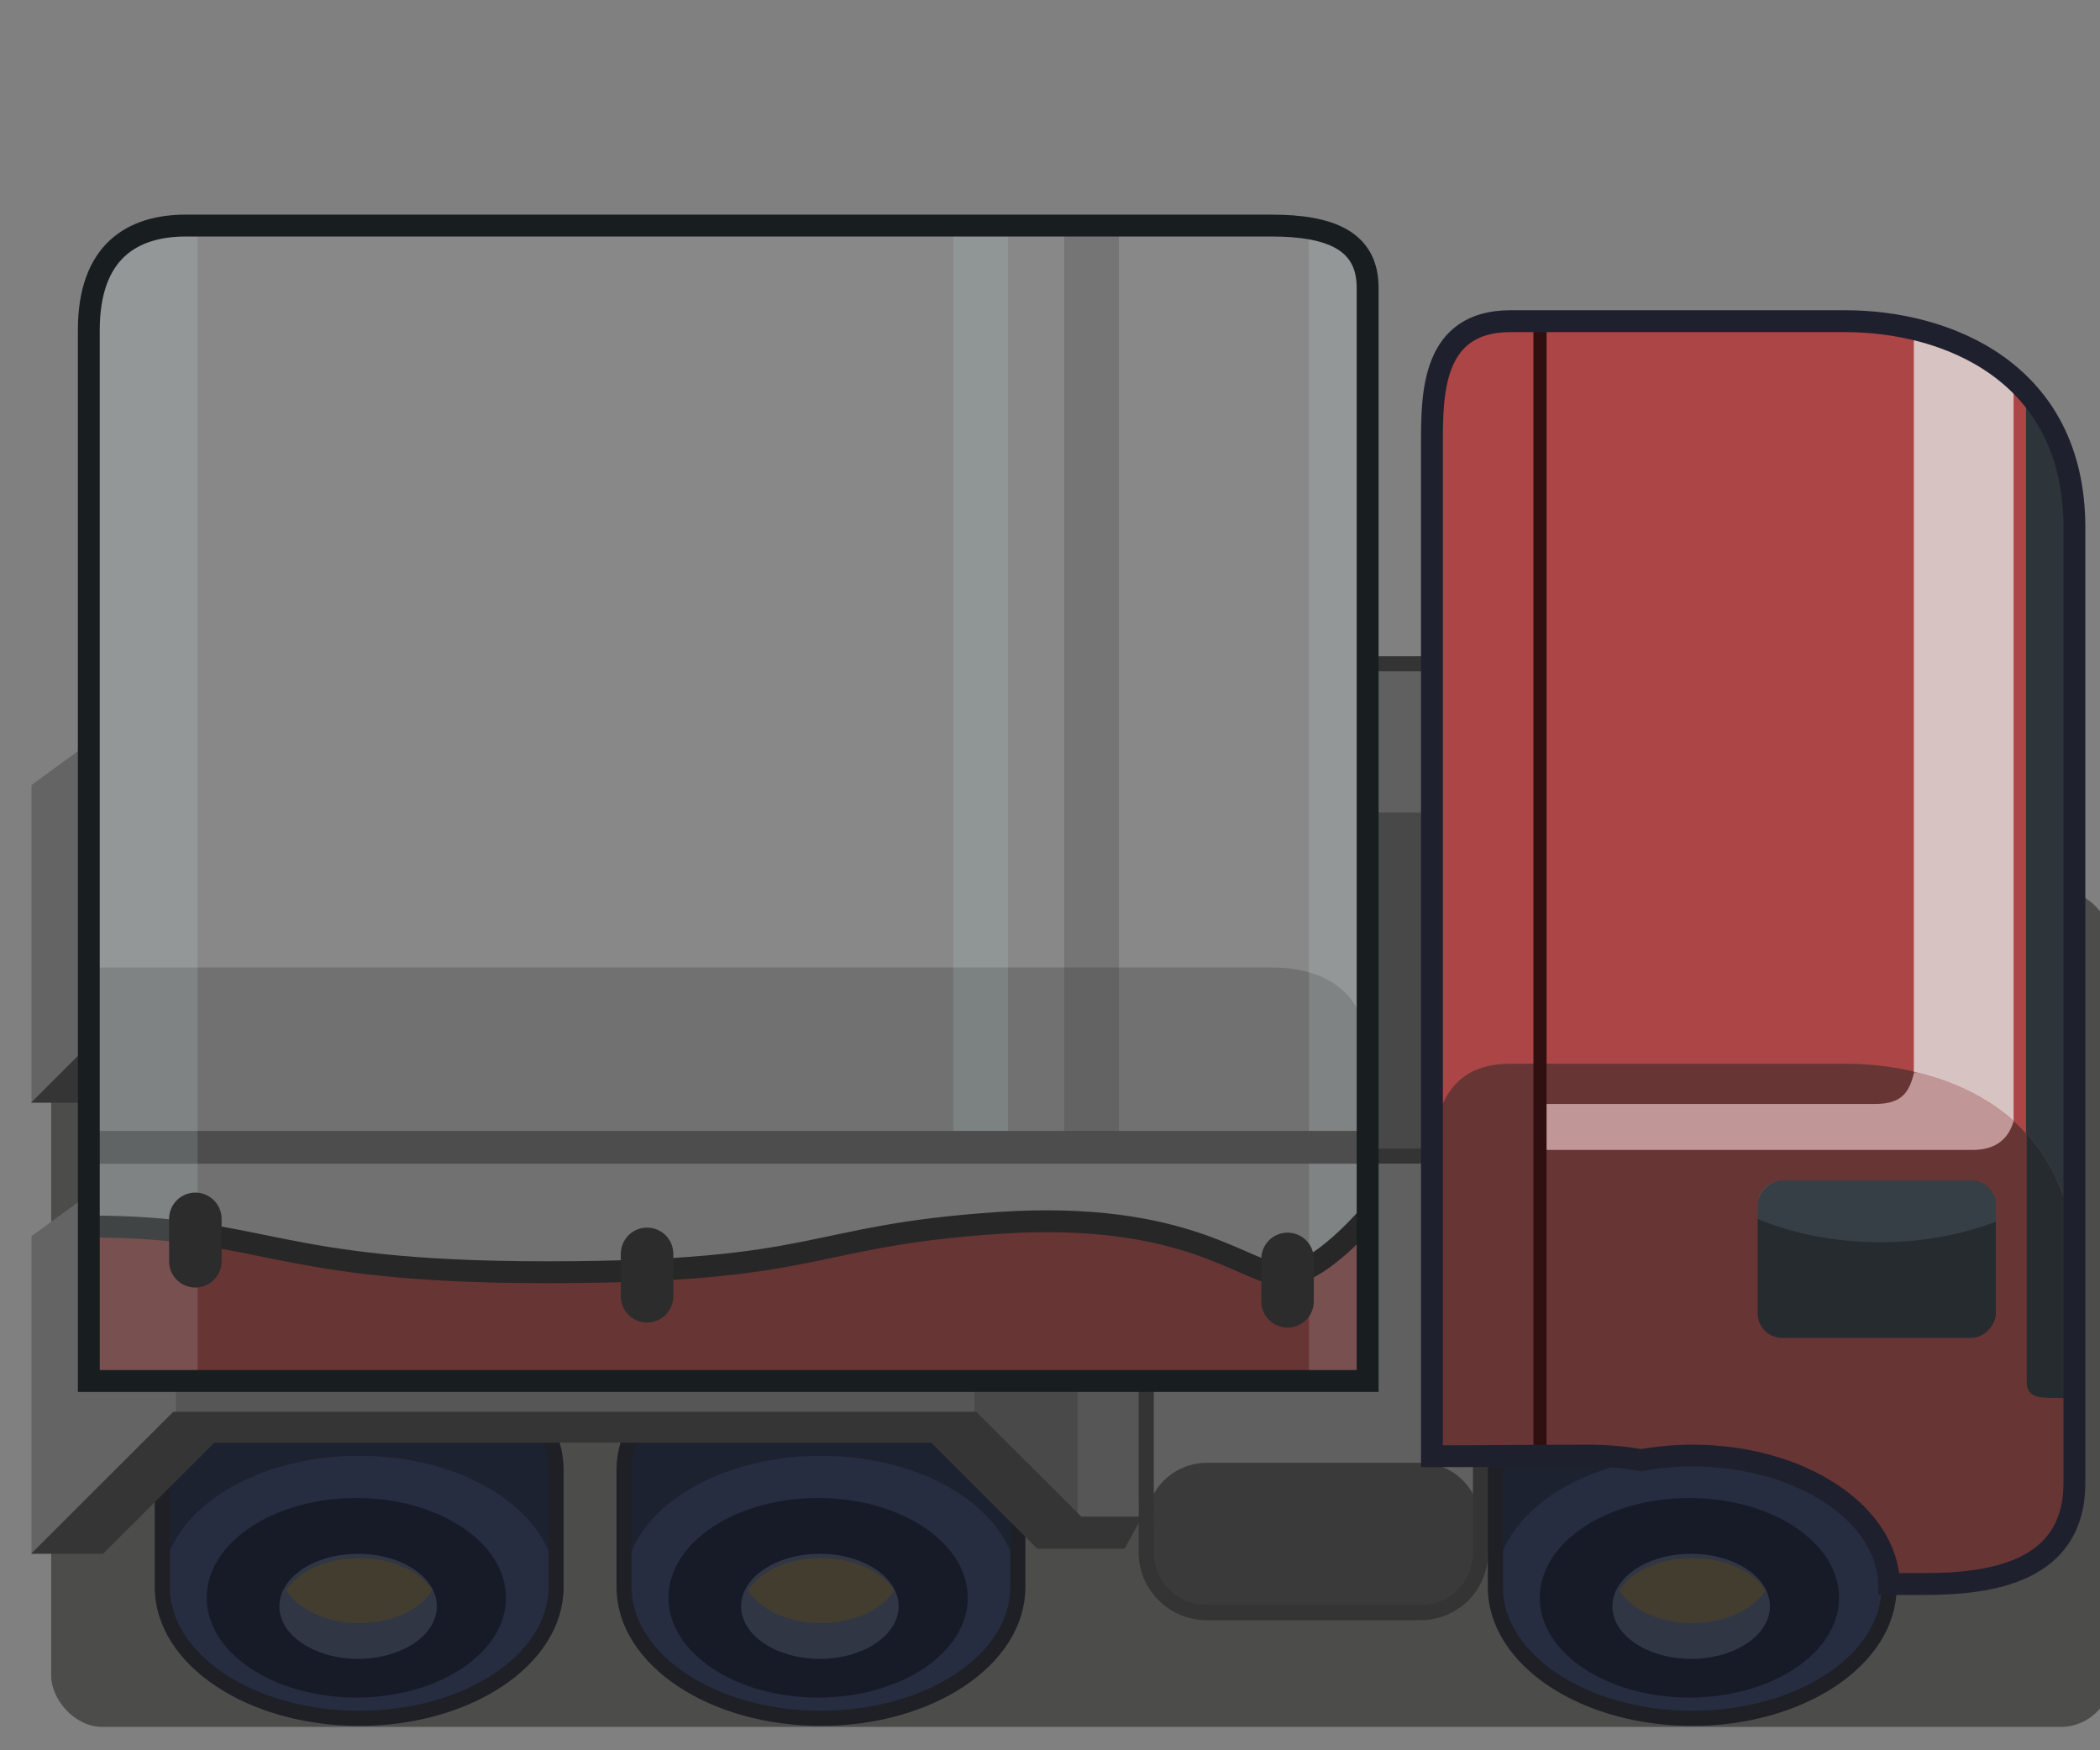 <?xml version="1.0" encoding="UTF-8" standalone="no"?>

<svg xmlns:svg="http://www.w3.org/2000/svg" xmlns="http://www.w3.org/2000/svg" version="1.0" width="100%" height="100%" viewBox="0 0 96 80" id="svg2383" style="display:inline">
<rect x="0" y="0" width="96" height="80" fill="#808080" stroke="none"/>
<defs id="defs2385"/>
<g transform="matrix(-1,0,0,1,97.80,-0.96)" id="g3190">
<rect width="19.98" height="13.71" ry="2.76" x="-50.11" y="31.30" transform="scale(-1,1)" id="r3181" style="fill:#606060;fill-opacity:1;fill-rule:evenodd;stroke:none;marker:none;visibility:visible;display:inline;overflow:visible;enable-background:accumulate"/>
<path d="M 47.34,38.17 C 48.88,38.17 50.13,39.39 50.13,40.92 L 50.13,42.27 C 50.13,43.8 48.88,45.02 47.34,45.02 L 32.88,45.02 C 31.34,45.02 30.13,43.8 30.13,42.27 L 30.13,40.92 C 30.13,39.39 31.34,38.17 32.88,38.17 L 47.34,38.17 z" id="p3183" style="fill:#3a3a3a;fill-opacity:1;fill-rule:evenodd;stroke:none;marker:none;visibility:visible;display:inline;overflow:visible;enable-background:accumulate"/>
<rect width="19.98" height="13.71" ry="2.76" x="-50.11" y="31.30" transform="scale(-1,1)" id="r3185" style="fill:none;fill-opacity:1;fill-rule:evenodd;stroke:#343434;stroke-width:0.69;stroke-linecap:butt;stroke-linejoin:miter;marker:none;stroke-miterlimit:4;stroke-dasharray:none;stroke-dashoffset:0;stroke-opacity:1;visibility:visible;display:inline;overflow:visible;enable-background:accumulate"/>
</g>
<rect width="94.20" height="38.22" ry="2.33" x="2.34" y="40.71" id="r3053" style="fill:#090805;fill-opacity:0.43;fill-rule:evenodd;stroke:none;marker:none;visibility:visible;display:inline;overflow:visible;enable-background:accumulate"/>
<g transform="matrix(-1,0,0,1,141.69,-21.58)" id="g3996" style="display:inline">
<path d="M 90.01,70.82 L 94,70.82 L 98.85,65.97 L 132.56,65.97 L 137.84,71.25 L 140.23,71.95 L 140.23,58.63 L 88.68,52.47 L 90.01,70.82 z" id="p3998" style="opacity:1;fill:#565656;fill-opacity:1;fill-rule:evenodd;stroke:none;marker:none;visibility:visible;display:inline;overflow:visible;enable-background:accumulate"/>
<path d="M 133.65,52.65 L 133.65,67.06 L 137.84,71.25 L 140.25,71.96 L 140.25,57.46 L 133.65,52.65 z" id="p4000" style="fill:#646464;fill-opacity:1;fill-rule:evenodd;stroke:none"/>
<path d="M 92.43,52.5 L 92.43,70.81 L 94,70.81 L 97.15,67.65 L 97.15,52.5 L 92.43,52.5 z" id="p4002" style="fill:#494949;fill-opacity:1;fill-rule:evenodd;stroke:none"/>
<path d="M 90.28,71.75 L 94.27,71.75 L 99.12,66.9 L 131.89,66.9 L 136.98,71.98 L 140.27,71.98 L 133.77,65.49 L 97.06,65.49 L 92.26,70.28 L 89.48,70.28 L 90.28,71.75 z" id="p4004" style="fill:#353535;fill-opacity:1;fill-rule:evenodd;stroke:none"/>
</g>
<g transform="translate(-84.93,-0.96)" id="use3061">
<path d="M 122.46,62.15 C 117.5,62.15 113.46,64.84 113.46,68.15 C 113.46,69.85 113.46,71.28 113.46,73.5 C 113.46,76.81 117.5,79.5 122.46,79.5 C 127.43,79.5 131.46,76.81 131.46,73.5 C 131.46,71.96 131.46,70.47 131.46,68.15 C 131.46,64.84 127.43,62.15 122.46,62.15 z" id="p4295" style="fill:#1d2231;fill-opacity:1;fill-rule:evenodd;stroke:none;marker:none;visibility:visible;display:inline;overflow:visible;enable-background:accumulate"/>
<path d="M 25,71.5 C 25,74.81 20.97,77.5 16,77.5 C 11.02,77.5 7,74.81 7,71.5 C 7,68.18 11.02,65.5 16,65.5 C 20.97,65.5 25,68.18 25,71.5 z" transform="translate(106.46,2)" id="p4297" style="fill:#262d41;fill-opacity:1;fill-rule:evenodd;stroke:none;marker:none;visibility:visible;display:inline;overflow:visible;enable-background:accumulate"/>
<path d="M 25,71.5 C 25,74.81 20.97,77.5 16,77.5 C 11.02,77.5 7,74.81 7,71.5 C 7,68.18 11.02,65.5 16,65.5 C 20.97,65.5 25,68.18 25,71.5 z" transform="matrix(0.76,0,0,0.76,110.17,19.65)" id="p4299" style="fill:#171b27;fill-opacity:1;fill-rule:evenodd;stroke:none;marker:none;visibility:visible;display:inline;overflow:visible;enable-background:accumulate"/>
<path d="M 25,71.5 C 25,74.81 20.97,77.5 16,77.5 C 11.02,77.5 7,74.81 7,71.5 C 7,68.18 11.02,65.5 16,65.5 C 20.97,65.5 25,68.18 25,71.5 z" transform="matrix(0.4,0,0,0.4,116.01,45.78)" id="p4301" style="fill:#313645;fill-opacity:1;fill-rule:evenodd;stroke:none;marker:none;visibility:visible;display:inline;overflow:visible;enable-background:accumulate"/>
<path d="M 122.46,72.18 C 120.96,72.18 119.67,72.78 119.12,73.65 C 119.67,74.52 120.96,75.15 122.46,75.15 C 123.97,75.15 125.26,74.52 125.81,73.65 C 125.26,72.78 123.97,72.18 122.46,72.18 z" id="p4303" style="fill:#423d2f;fill-opacity:1;fill-rule:evenodd;stroke:none;marker:none;visibility:visible;display:inline;overflow:visible;enable-background:accumulate"/>
<path d="M 122.46,62.15 C 117.5,62.15 113.46,64.84 113.46,68.15 C 113.46,69.85 113.46,71.28 113.46,73.5 C 113.46,76.81 117.5,79.5 122.46,79.5 C 127.43,79.5 131.46,76.81 131.46,73.5 C 131.46,71.96 131.46,70.47 131.46,68.15 C 131.46,64.84 127.43,62.15 122.46,62.15 z" id="p4305" style="fill:none;fill-opacity:1;fill-rule:evenodd;stroke:#1f1f26;stroke-width:0.69;stroke-linecap:round;stroke-linejoin:round;marker:none;stroke-miterlimit:4;stroke-dasharray:none;stroke-dashoffset:0;stroke-opacity:1;visibility:visible;display:inline;overflow:visible;enable-background:accumulate"/>
</g>
<g transform="translate(-106.04,-0.96)" id="use3063">
<path d="M 122.46,62.15 C 117.5,62.15 113.46,64.84 113.46,68.15 C 113.46,69.85 113.46,71.28 113.46,73.5 C 113.46,76.81 117.5,79.5 122.46,79.5 C 127.43,79.5 131.46,76.81 131.46,73.5 C 131.46,71.96 131.46,70.47 131.46,68.15 C 131.46,64.84 127.43,62.15 122.46,62.15 z" id="p4309" style="fill:#1d2231;fill-opacity:1;fill-rule:evenodd;stroke:none;marker:none;visibility:visible;display:inline;overflow:visible;enable-background:accumulate"/>
<path d="M 25,71.5 C 25,74.81 20.97,77.5 16,77.5 C 11.02,77.5 7,74.81 7,71.5 C 7,68.18 11.02,65.5 16,65.5 C 20.97,65.5 25,68.18 25,71.5 z" transform="translate(106.46,2)" id="p4311" style="fill:#262d41;fill-opacity:1;fill-rule:evenodd;stroke:none;marker:none;visibility:visible;display:inline;overflow:visible;enable-background:accumulate"/>
<path d="M 25,71.5 C 25,74.81 20.97,77.5 16,77.5 C 11.02,77.5 7,74.81 7,71.5 C 7,68.18 11.02,65.5 16,65.5 C 20.97,65.5 25,68.18 25,71.5 z" transform="matrix(0.76,0,0,0.76,110.17,19.65)" id="p4313" style="fill:#171b27;fill-opacity:1;fill-rule:evenodd;stroke:none;marker:none;visibility:visible;display:inline;overflow:visible;enable-background:accumulate"/>
<path d="M 25,71.5 C 25,74.81 20.97,77.5 16,77.5 C 11.02,77.5 7,74.81 7,71.5 C 7,68.18 11.02,65.5 16,65.5 C 20.97,65.5 25,68.18 25,71.5 z" transform="matrix(0.4,0,0,0.4,116.01,45.78)" id="p4315" style="fill:#313645;fill-opacity:1;fill-rule:evenodd;stroke:none;marker:none;visibility:visible;display:inline;overflow:visible;enable-background:accumulate"/>
<path d="M 122.46,72.18 C 120.96,72.18 119.67,72.78 119.12,73.65 C 119.67,74.52 120.96,75.15 122.46,75.15 C 123.97,75.15 125.26,74.52 125.81,73.65 C 125.26,72.78 123.97,72.18 122.46,72.18 z" id="p4317" style="fill:#423d2f;fill-opacity:1;fill-rule:evenodd;stroke:none;marker:none;visibility:visible;display:inline;overflow:visible;enable-background:accumulate"/>
<path d="M 122.46,62.15 C 117.5,62.15 113.46,64.84 113.46,68.15 C 113.46,69.85 113.46,71.28 113.46,73.5 C 113.46,76.81 117.5,79.5 122.46,79.5 C 127.43,79.5 131.46,76.81 131.46,73.5 C 131.46,71.96 131.46,70.47 131.46,68.15 C 131.46,64.84 127.43,62.15 122.46,62.15 z" id="p4319" style="fill:none;fill-opacity:1;fill-rule:evenodd;stroke:#1f1f26;stroke-width:0.69;stroke-linecap:round;stroke-linejoin:round;marker:none;stroke-miterlimit:4;stroke-dasharray:none;stroke-dashoffset:0;stroke-opacity:1;visibility:visible;display:inline;overflow:visible;enable-background:accumulate"/>
</g>
<rect width="19.38" height="25.37" ry="2.05" x="55.17" y="37.14" id="r3079" style="fill:#484848;fill-opacity:1;fill-rule:evenodd;stroke:none;marker:none;visibility:visible;display:inline;overflow:visible;enable-background:accumulate"/>
<path d="M 57.24,58.80 C 56.17,58.80 55.32,59.61 55.21,60.64 C 55.30,61.69 56.16,62.52 57.24,62.52 L 72.52,62.52 C 73.59,62.52 74.45,61.69 74.55,60.64 C 74.44,59.61 73.58,58.80 72.52,58.80 L 57.24,58.80 z" id="p3081" style="fill:#252525;fill-opacity:1;fill-rule:evenodd;stroke:none;marker:none;visibility:visible;display:inline;overflow:visible;enable-background:accumulate"/>
<g transform="matrix(-1,0,0,1,141.69,-0.96)" id="g3157" style="display:inline">
<path d="M 89.61,70.40 L 94,70.82 L 98.85,65.97 L 132.56,65.97 L 137.84,71.25 L 140.23,71.95 L 140.23,58.63 L 88.68,52.47 L 89.61,70.40 z" id="p3159" style="opacity:1;fill:#565656;fill-opacity:1;fill-rule:evenodd;stroke:none;marker:none;visibility:visible;display:inline;overflow:visible;enable-background:accumulate"/>
<path d="M 133.65,52.65 L 133.65,67.06 L 137.84,71.25 L 140.25,71.96 L 140.25,57.46 L 133.65,52.65 z" id="p3161" style="fill:#646464;fill-opacity:1;fill-rule:evenodd;stroke:none"/>
<path d="M 92.43,52.5 L 92.43,70.81 L 94,70.81 L 97.15,67.65 L 97.15,52.5 L 92.43,52.5 z" id="p3163" style="fill:#494949;fill-opacity:1;fill-rule:evenodd;stroke:none"/>
<path d="M 90.28,71.75 L 94.27,71.75 L 99.12,66.9 L 131.89,66.9 L 136.98,71.98 L 140.27,71.98 L 133.77,65.49 L 97.06,65.49 L 92.26,70.28 L 89.48,70.28 L 90.28,71.75 z" id="p3165" style="fill:#353535;fill-opacity:1;fill-rule:evenodd;stroke:none"/>
</g>
<g id="g3200">
<path d="M 55.18,52.85 C 53.65,52.85 52.40,54.07 52.40,55.60 L 52.40,68.32 C 52.40,69.85 53.65,71.07 55.18,71.07 L 64.92,71.07 C 66.45,71.07 67.67,69.85 67.67,68.32 L 67.67,55.60 C 67.67,54.07 66.45,52.85 64.92,52.85 L 55.18,52.85 z" id="p3193" style="fill:#606060;fill-opacity:1;fill-rule:evenodd;stroke:none;marker:none;visibility:visible;display:inline;overflow:visible;enable-background:accumulate"/>
<path d="M 55.18,66.86 C 53.65,66.86 52.40,68.08 52.40,69.61 L 52.40,70.95 C 52.40,72.48 53.65,73.70 55.18,73.70 L 64.92,73.70 C 66.45,73.70 67.67,72.48 67.67,70.95 L 67.67,69.61 C 67.67,68.08 66.45,66.86 64.92,66.86 L 55.18,66.86 z" id="p3087" style="fill:#3a3a3a;fill-opacity:1;fill-rule:evenodd;stroke:none;marker:none;visibility:visible;display:inline;overflow:visible;enable-background:accumulate"/>
<path d="M 55.18,52.84 C 53.65,52.84 52.40,54.06 52.40,55.59 L 52.40,68.34 C 52.40,68.80 52.41,69.18 52.40,69.62 L 52.40,70.96 C 52.40,72.49 53.65,73.71 55.18,73.71 L 64.93,73.71 C 66.46,73.71 67.68,72.49 67.68,70.96 L 67.68,69.62 C 67.68,69.11 67.68,68.34 67.68,68.34 L 67.68,55.59 C 67.68,54.06 66.46,52.84 64.93,52.84 L 55.18,52.84 z" id="p3195" style="opacity:1;fill:none;fill-opacity:1;fill-rule:evenodd;stroke:#343434;stroke-width:0.69;stroke-linecap:butt;stroke-linejoin:miter;marker:none;stroke-miterlimit:4;stroke-dasharray:none;stroke-dashoffset:0;stroke-opacity:1;visibility:visible;display:inline;overflow:visible;enable-background:accumulate"/>
</g>
<path d="M 8.5,10.31 C 6.04,10.31 4.06,11.50 4.06,15.09 C 4.06,17.87 4.06,44.04 4.06,63.12 L 62.53,63.12 C 62.53,57.05 62.53,20.08 62.53,13.15 C 62.53,12.61 62.42,12.17 62.21,11.81 C 61.60,10.70 60.15,10.31 58.12,10.31 C 56.71,10.31 32.59,10.31 8.5,10.31 z" id="p3093" style="fill:#888888;fill-opacity:1;fill-rule:evenodd;stroke:none;display:inline"/>
<path d="M 4.06,44.71 C 4.06,52.39 4.06,55.81 4.06,63.12 L 62.53,63.12 C 62.53,55.14 62.53,48.81 62.53,48.21 C 62.53,45.56 60.82,44.71 58.12,44.71 C 56.58,44.71 29.87,44.71 4.06,44.71 z" id="p3131" style="fill:#683535;fill-opacity:1;fill-rule:evenodd;stroke:none;display:inline"/>
<path d="M 4.06,44.22 C 4.06,48.97 4.06,51.27 4.06,56.12 C 10.55,56.45 13.55,58.15 25,58.15 C 37.69,58.15 36.78,56.50 45.59,55.90 C 54.39,55.30 56.92,58.27 58.71,58.28 C 59.92,58.28 61.57,56.71 62.53,55.65 C 62.53,53.01 62.53,48.51 62.53,48.21 C 62.53,45.57 60.82,44.22 58.12,44.22 C 56.58,44.22 29.87,44.22 4.06,44.22 z" id="p3965" style="fill:#717171;fill-opacity:1;fill-rule:evenodd;stroke:none"/>
<path d="M 59.93,10.46 C 61.55,10.76 62.52,11.54 62.52,13.15 C 62.52,15.17 62.52,56.61 62.52,63.12 L 59.84,63.12 L 59.84,10.46 C 59.87,10.47 59.90,10.46 59.93,10.46 z" id="r3970" style="opacity:1;fill:#dff7f9;fill-opacity:0.14;fill-rule:evenodd;stroke:none;marker:none;visibility:visible;display:inline;overflow:visible;enable-background:accumulate"/>
<path d="M 44.83,10.24 L 44.83,52.23" id="p3980" style="fill:none;fill-opacity:1;fill-rule:evenodd;stroke:#ccffff;stroke-width:2.5;stroke-linecap:butt;stroke-linejoin:miter;marker:none;stroke-miterlimit:4;stroke-dasharray:none;stroke-dashoffset:0;stroke-opacity:0.12;visibility:visible;display:inline;overflow:visible;enable-background:accumulate"/>
<path d="M 49.90,10.24 L 49.90,52.23" id="p3978" style="fill:none;fill-opacity:1;fill-rule:evenodd;stroke:#363636;stroke-width:2.5;stroke-linecap:butt;stroke-linejoin:miter;marker:none;stroke-miterlimit:4;stroke-dasharray:none;stroke-dashoffset:0;stroke-opacity:0.22;visibility:visible;display:inline;overflow:visible;enable-background:accumulate"/>
<path d="M 62.57,52.44 L 4.11,52.44" id="p3976" style="fill:none;fill-rule:evenodd;stroke:#4d4d4d;stroke-width:1.5;stroke-linecap:butt;stroke-linejoin:miter;stroke-miterlimit:4;stroke-dasharray:none;stroke-opacity:1"/>
<path d="M 62.52,55.65 C 61.56,56.71 59.92,58.28 58.71,58.28 C 56.92,58.27 54.39,55.30 45.59,55.90 C 36.78,56.50 37.68,58.15 24.99,58.15 C 12.31,58.15 12.25,56.06 4.05,56.06" id="p3986" style="fill:none;fill-opacity:1;fill-rule:evenodd;stroke:#272727;stroke-width:1px;stroke-linecap:butt;stroke-linejoin:miter;stroke-opacity:1"/>
<path d="M 9.03,10.31 L 9.03,63.12 L 4.06,63.12 C 4.06,44.04 4.06,17.87 4.06,15.09 C 4.06,11.50 6.04,10.31 8.50,10.31 C 8.51,10.31 9.01,10.31 9.03,10.31 z" id="p3095" style="fill:#dff7f9;fill-opacity:0.14;fill-rule:evenodd;stroke:none;marker:none;visibility:visible;display:inline;overflow:visible;enable-background:accumulate"/>
<path d="M 58.12,10.31 C 60.82,10.31 62.52,11.00 62.52,13.15 C 62.52,20.08 62.52,57.05 62.52,63.12 L 4.06,63.12 C 4.06,44.04 4.06,17.87 4.06,15.09 C 4.06,11.50 6.04,10.31 8.50,10.31 C 10.95,10.31 55.42,10.31 58.12,10.31 z" id="p3141" style="fill:none;fill-opacity:1;fill-rule:evenodd;stroke:#181d1f;stroke-width:1;stroke-linecap:butt;stroke-linejoin:miter;stroke-miterlimit:4;stroke-dasharray:none;stroke-opacity:1;display:inline"/>
<path d="M 58.86,57.54 L 58.86,59.48" id="p3988" style="fill:none;fill-rule:evenodd;stroke:#2c2c2c;stroke-width:2.40;stroke-linecap:round;stroke-linejoin:miter;stroke-miterlimit:4;stroke-dasharray:none;stroke-opacity:1"/>
<path d="M 8.93,55.71 L 8.93,57.65" id="p3990" style="fill:none;fill-rule:evenodd;stroke:#2c2c2c;stroke-width:2.40;stroke-linecap:round;stroke-linejoin:miter;stroke-miterlimit:4;stroke-dasharray:none;stroke-opacity:1"/>
<path d="M 29.58,57.31 L 29.58,59.25" id="p3992" style="fill:none;fill-rule:evenodd;stroke:#2c2c2c;stroke-width:2.40;stroke-linecap:round;stroke-linejoin:miter;stroke-miterlimit:4;stroke-dasharray:none;stroke-opacity:1"/>
<g transform="translate(-45.10,-0.96)" id="g3065" style="display:inline">
<path d="M 122.46,62.15 C 117.5,62.15 113.46,64.84 113.46,68.15 C 113.46,69.85 113.46,71.28 113.46,73.5 C 113.46,76.81 117.5,79.5 122.46,79.5 C 127.43,79.5 131.46,76.81 131.46,73.5 C 131.46,71.96 131.46,70.47 131.46,68.15 C 131.46,64.84 127.43,62.15 122.46,62.15 z" id="p3067" style="fill:#1d2231;fill-opacity:1;fill-rule:evenodd;stroke:none;marker:none;visibility:visible;display:inline;overflow:visible;enable-background:accumulate"/>
<path d="M 25,71.5 C 25,74.81 20.97,77.5 16,77.5 C 11.02,77.5 7,74.81 7,71.5 C 7,68.18 11.02,65.5 16,65.5 C 20.97,65.5 25,68.18 25,71.5 z" transform="translate(106.46,2)" id="p3069" style="fill:#262d41;fill-opacity:1;fill-rule:evenodd;stroke:none;marker:none;visibility:visible;display:inline;overflow:visible;enable-background:accumulate"/>
<path d="M 25,71.5 C 25,74.81 20.97,77.5 16,77.5 C 11.02,77.5 7,74.81 7,71.5 C 7,68.18 11.02,65.5 16,65.5 C 20.97,65.5 25,68.18 25,71.5 z" transform="matrix(0.76,0,0,0.76,110.17,19.65)" id="p3071" style="fill:#171b27;fill-opacity:1;fill-rule:evenodd;stroke:none;marker:none;visibility:visible;display:inline;overflow:visible;enable-background:accumulate"/>
<path d="M 25,71.5 C 25,74.81 20.97,77.5 16,77.5 C 11.02,77.5 7,74.81 7,71.5 C 7,68.18 11.02,65.5 16,65.5 C 20.97,65.5 25,68.18 25,71.5 z" transform="matrix(0.4,0,0,0.4,116.01,45.78)" id="p3073" style="fill:#313645;fill-opacity:1;fill-rule:evenodd;stroke:none;marker:none;visibility:visible;display:inline;overflow:visible;enable-background:accumulate"/>
<path d="M 122.46,72.18 C 120.96,72.18 119.67,72.78 119.12,73.65 C 119.67,74.52 120.96,75.15 122.46,75.15 C 123.97,75.15 125.26,74.52 125.81,73.65 C 125.26,72.78 123.97,72.18 122.46,72.18 z" id="p3075" style="fill:#423d2f;fill-opacity:1;fill-rule:evenodd;stroke:none;marker:none;visibility:visible;display:inline;overflow:visible;enable-background:accumulate"/>
<path d="M 122.46,62.15 C 117.5,62.15 113.46,64.84 113.46,68.15 C 113.46,69.85 113.46,71.28 113.46,73.5 C 113.46,76.81 117.5,79.5 122.46,79.5 C 127.43,79.5 131.46,76.81 131.46,73.5 C 131.46,71.96 131.46,70.47 131.46,68.15 C 131.46,64.84 127.43,62.15 122.46,62.15 z" id="p3077" style="fill:none;fill-opacity:1;fill-rule:evenodd;stroke:#1f1f26;stroke-width:0.69;stroke-linecap:round;stroke-linejoin:round;marker:none;stroke-miterlimit:4;stroke-dasharray:none;stroke-dashoffset:0;stroke-opacity:1;visibility:visible;display:inline;overflow:visible;enable-background:accumulate"/>
</g>
<path d="M 69.05,14.68 C 65.47,14.68 65.46,17.98 65.46,20.28 C 65.46,22.32 65.46,58.14 65.46,66.56 C 67.80,66.56 70.10,66.53 72.58,66.53 C 73.42,66.53 74.24,66.60 75.02,66.74 C 75.76,66.61 76.55,66.53 77.36,66.53 C 82.27,66.53 86.26,69.14 86.36,72.40 L 87.96,72.40 C 91.02,72.40 94.83,71.86 94.83,67.78 C 94.83,63.69 94.83,31.27 94.83,24.12 C 94.83,16.97 88.96,14.68 84.36,14.68 C 79.77,14.68 72.62,14.68 69.05,14.68 z" id="p3091" style="fill:#ac4545;fill-opacity:1;fill-rule:evenodd;stroke:none;marker:none;visibility:visible;display:inline;overflow:visible;enable-background:accumulate"/>
<path d="M 69.05,48.62 C 65.92,48.62 65.51,51.16 65.46,53.34 C 65.45,53.65 65.46,53.96 65.46,54.24 C 65.46,59.21 65.46,64.32 65.46,66.56 C 67.80,66.56 70.10,66.53 72.58,66.53 C 73.00,66.53 73.42,66.55 73.83,66.59 C 74.23,66.62 74.64,66.67 75.02,66.74 C 75.76,66.61 76.55,66.53 77.36,66.53 C 82.27,66.53 86.26,69.14 86.36,72.40 L 87.96,72.40 C 91.02,72.40 94.83,71.86 94.83,67.78 C 94.83,66.87 94.83,61.18 94.83,58.06 C 94.83,50.91 88.96,48.62 84.36,48.62 C 79.77,48.62 72.62,48.62 69.05,48.62 z" id="p3097" style="opacity:1;fill:#683535;fill-opacity:1;fill-rule:evenodd;stroke:none;marker:none;visibility:visible;display:inline;overflow:visible;enable-background:accumulate"/>
<path d="M 87.49,15.06 C 89.14,15.44 90.76,16.15 92.05,17.31 L 92.05,51.24 C 90.76,50.08 89.14,49.38 87.49,48.99 L 87.49,15.06 z" id="r4031" style="fill:#d8c3c3;fill-opacity:1;fill-rule:evenodd;stroke:none;marker:none;visibility:visible;display:inline;overflow:visible;enable-background:accumulate"/>
<path d="M 92.62,17.87 C 93.96,19.33 94.84,21.36 94.84,24.12 C 94.84,29.68 94.84,47.41 94.84,58.06 C 94.84,55.29 93.96,53.27 92.62,51.81 L 92.62,17.87 z" id="r4042" style="fill:#2e353a;fill-opacity:1;fill-rule:evenodd;stroke:none;marker:none;visibility:visible;display:inline;overflow:visible;enable-background:accumulate"/>
<path d="M 87.51,49.00 C 89.26,49.37 90.84,50.15 92.05,51.24 C 91.84,51.98 91.31,52.56 90.18,52.56 C 88.30,52.56 70.52,52.56 70.52,52.56 L 70.52,50.46 C 70.52,50.46 84.03,50.46 85.71,50.46 C 86.98,50.46 87.28,49.90 87.51,49.00 z" id="p4050" style="fill:#c19696;fill-opacity:1;fill-rule:evenodd;stroke:none;marker:none;visibility:visible;display:inline;overflow:visible;enable-background:accumulate"/>
<path d="M 70.40,66.44 L 70.40,14.81" id="p3985" style="fill:none;fill-rule:evenodd;stroke:#2f0f0f;stroke-width:0.60;stroke-linecap:butt;stroke-linejoin:miter;stroke-miterlimit:4;stroke-dasharray:none;stroke-opacity:1"/>
<path d="M 92.65,51.84 C 93.97,53.29 94.84,55.31 94.84,58.06 C 94.84,59.93 94.84,61.74 94.84,63.87 C 94.80,63.88 94.77,63.90 94.74,63.90 C 93.21,63.90 92.65,63.97 92.65,63.12 C 92.65,62.29 92.65,52.33 92.65,51.84 z" id="p4059" style="fill:#262b30;fill-opacity:1;fill-rule:evenodd;stroke:none;marker:none;visibility:visible;display:inline;overflow:visible;enable-background:accumulate"/>
<path d="M 69.05,14.68 C 65.47,14.68 65.46,17.98 65.46,20.28 C 65.46,22.32 65.46,58.14 65.46,66.56 C 67.80,66.56 70.10,66.53 72.58,66.53 C 73.42,66.53 74.24,66.60 75.02,66.74 C 75.76,66.61 76.55,66.53 77.36,66.53 C 82.27,66.53 86.26,69.14 86.36,72.40 L 87.96,72.40 C 91.02,72.40 94.83,71.86 94.83,67.78 C 94.83,63.69 94.83,31.27 94.83,24.12 C 94.83,16.97 88.96,14.68 84.36,14.68 C 79.77,14.68 72.62,14.68 69.05,14.68 z" id="p3145" style="fill:none;fill-opacity:1;fill-rule:evenodd;stroke:#1f202d;stroke-width:1;stroke-linecap:butt;stroke-linejoin:miter;marker:none;stroke-miterlimit:4;stroke-dasharray:none;stroke-dashoffset:0;stroke-opacity:1;visibility:visible;display:inline;overflow:visible;enable-background:accumulate"/>
<rect width="10.89" height="7.19" ry="1.12" x="-91.24" y="53.96" transform="scale(-1,1)" id="r4064" style="fill:#262b30;fill-opacity:1;fill-rule:evenodd;stroke:none;marker:none;visibility:visible;display:inline;overflow:visible;enable-background:accumulate"/>
<path d="M 90.12,53.96 C 90.74,53.96 91.24,54.47 91.24,55.09 L 91.24,55.84 C 89.80,56.39 87.98,56.78 85.96,56.78 C 83.79,56.78 81.82,56.34 80.34,55.71 L 80.34,55.09 C 80.34,54.47 80.84,53.96 81.46,53.96 L 90.12,53.96 z" id="p4067" style="fill:#525d67;fill-opacity:0.4;fill-rule:evenodd;stroke:none;marker:none;visibility:visible;display:inline;overflow:visible;enable-background:accumulate"/>
</svg>
